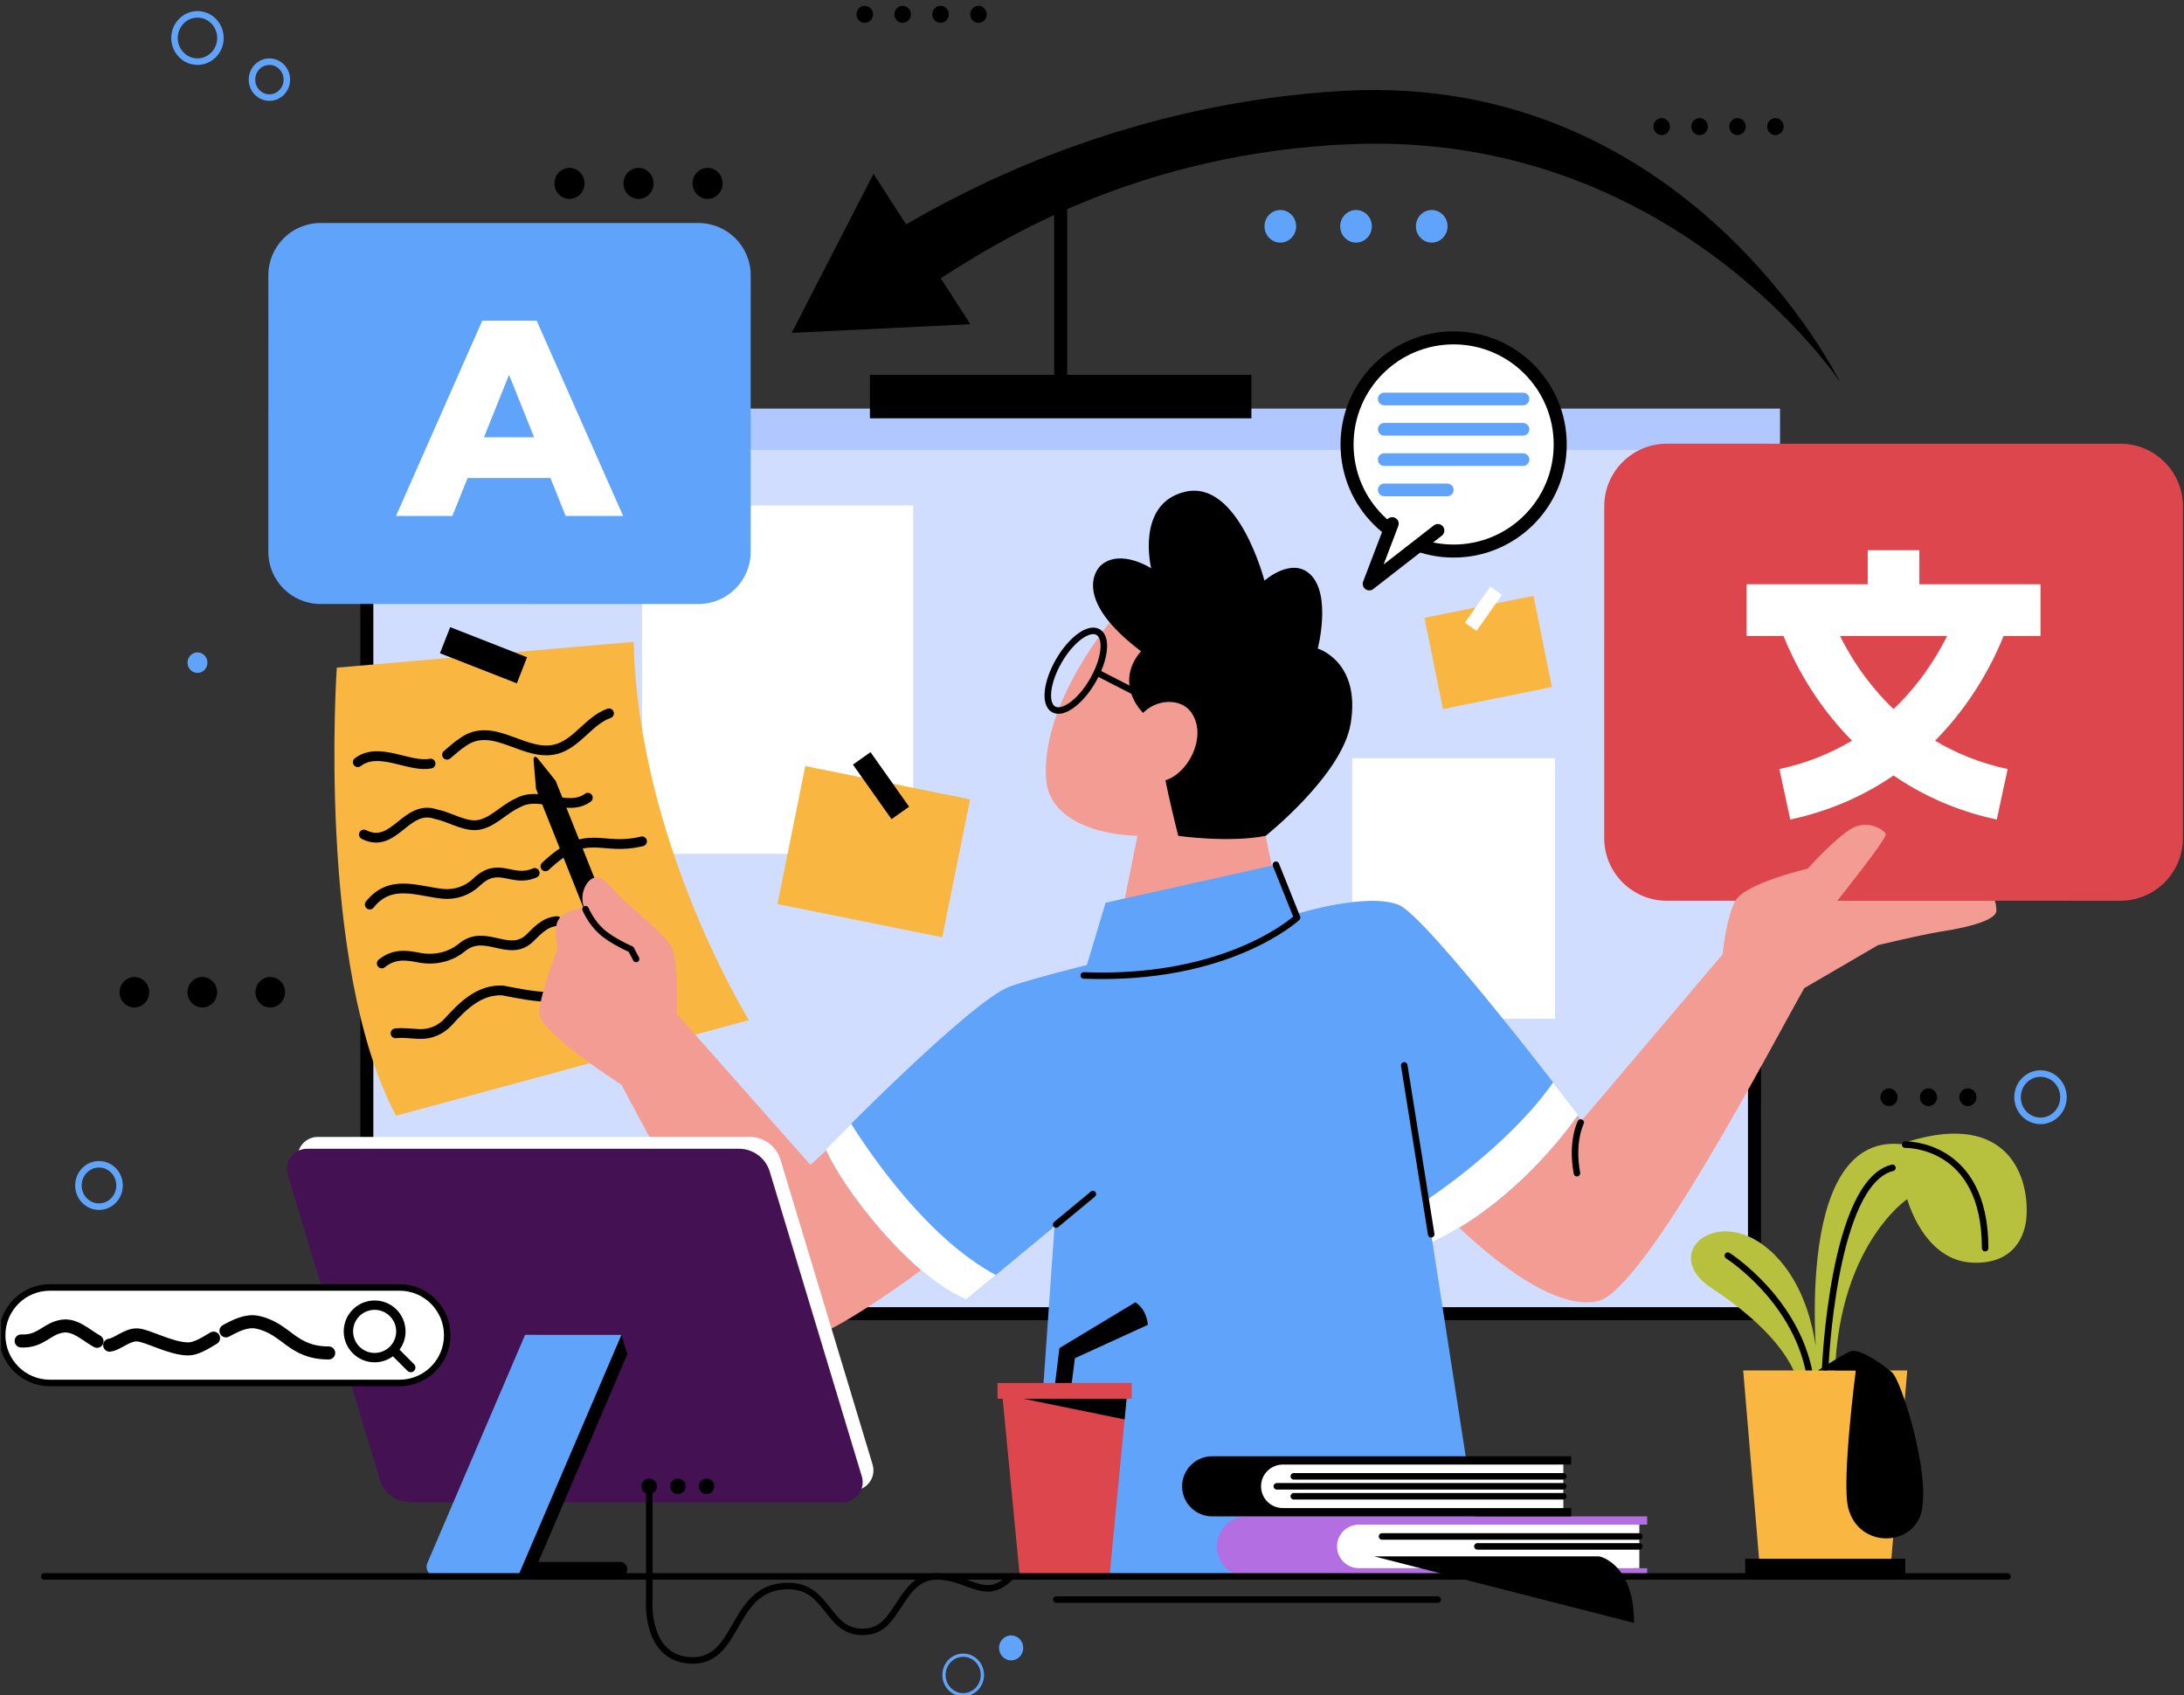 <svg width="335" height="260" viewBox="0 0 335 260" fill="none" xmlns="http://www.w3.org/2000/svg">
<rect x="0" y="0" width="335" height="260" fill="#333333" stroke="none"/>
<g clip-path="url(#clip0_25_492)">
<path d="M269.118 64.155H56.268V201.48H269.118V64.155Z" fill="white"/>
<path opacity="0.6" d="M269.118 64.155H56.268V201.48H269.118V64.155Z" fill="#B0C7FF"/>
<path d="M269.118 64.155H56.268V201.48H269.118V64.155Z" stroke="black" stroke-width="2" stroke-miterlimit="10"/>
<path d="M273.034 62.666H52.348V68.987H273.034V62.666Z" fill="#B0C7FF"/>
<path d="M191.948 57.486H133.434V64.155H191.948V57.486Z" fill="black"/>
<path d="M162.691 60.822V25.748" stroke="black" stroke-width="2" stroke-miterlimit="10"/>
<path d="M140.081 77.519H98.48V130.951H140.081V77.519Z" fill="white"/>
<path d="M238.523 116.291H207.416V156.245H238.523V116.291Z" fill="white"/>
<path d="M51.658 102.401C51.658 102.401 48.502 148.191 60.745 171.117L114.889 156.454C114.889 156.454 97.919 129.202 97.2 98.434L51.658 102.401Z" fill="#F9B741"/>
<path d="M68.571 115.756C69.334 115.135 70.066 114.425 70.887 113.896C75.798 110.252 80.75 116.624 85.826 114.732C88.741 113.646 90.48 110.442 93.414 109.403" stroke="black" stroke-width="1.5" stroke-miterlimit="10" stroke-linecap="round" stroke-linejoin="round"/>
<path d="M54.88 116.893C58.134 114.415 62.804 117.774 66.045 117.109" stroke="black" stroke-width="1.5" stroke-miterlimit="10" stroke-linecap="round" stroke-linejoin="round"/>
<path d="M55.818 127.992C60.526 130.34 62.202 123.268 66.888 124.874C68.894 125.27 70.715 126.525 72.794 126.569C75.313 126.531 77.106 124.155 79.416 123.148C82.8 121.199 87.061 124.608 90.169 122.343" stroke="black" stroke-width="1.5" stroke-miterlimit="10" stroke-linecap="round" stroke-linejoin="round"/>
<path d="M83.662 132.868C90.201 126.696 92.042 130.619 98.48 129.034" stroke="black" stroke-width="1.5" stroke-miterlimit="10" stroke-linecap="round" stroke-linejoin="round"/>
<path d="M56.718 138.73C59.918 134.722 64.094 136.715 67.953 137.085C69.841 137.269 71.723 136.61 73.095 135.298C76.529 132.013 78.481 135.419 82.014 133.882" stroke="black" stroke-width="1.5" stroke-miterlimit="10" stroke-linecap="round" stroke-linejoin="round"/>
<path d="M58.558 147.763C60.444 146.22 62.348 146.489 64.255 146.866C66.578 147.326 69.033 146.819 70.858 145.307C74.407 142.37 78.003 146.866 81.184 143.945C82.179 143.029 83.427 141.41 85.42 141.271" stroke="black" stroke-width="1.5" stroke-miterlimit="10" stroke-linecap="round" stroke-linejoin="round"/>
<path d="M60.669 158.479C61.847 158.342 63.121 158.542 64.363 158.586C66.033 158.646 67.648 157.946 68.77 156.707C71.007 154.23 73.567 151.717 77.112 151.907C81.985 152.842 87.391 154.1 91.592 150.497" stroke="black" stroke-width="1.5" stroke-miterlimit="10" stroke-linecap="round" stroke-linejoin="round"/>
<path d="M69.054 96.183L67.486 100.187L79.277 104.805L80.845 100.802L69.054 96.183Z" fill="black"/>
<path d="M148.801 122.597L123.524 117.493L119.253 138.649L144.53 143.753L148.801 122.597Z" fill="#F9B741"/>
<path d="M133.529 115.356L130.831 117.264L136.747 125.634L139.445 123.726L133.529 115.356Z" fill="black"/>
<path d="M221.328 108.748L238.046 105.373L235.22 91.379L218.502 94.754L221.328 108.748Z" fill="#F9B741"/>
<path d="M224.694 95.5L226.479 96.762L230.393 91.225L228.608 89.963L224.694 95.5Z" fill="white"/>
<path d="M107.139 92.636L49.164 92.632C44.744 92.632 41.157 89.049 41.157 84.626L41.161 42.211C41.161 37.791 44.744 34.204 49.167 34.204L107.143 34.207C111.562 34.207 115.149 37.791 115.149 42.214L115.146 84.629C115.146 89.052 111.559 92.636 107.139 92.636Z" fill="#5FA3FA"/>
<path d="M86.767 79.135H95.584L82.318 49.175H73.973L60.745 79.132H69.391L71.726 73.312H84.432L86.767 79.135ZM74.236 67.064L78.082 57.486L81.925 67.064H74.236Z" fill="white"/>
<path d="M325.227 138.15L255.671 138.147C250.367 138.147 246.067 133.847 246.067 128.54L246.071 77.653C246.071 72.349 250.37 68.049 255.677 68.049L325.233 68.052C330.537 68.052 334.836 72.352 334.836 77.659L334.833 128.546C334.83 133.85 330.531 138.153 325.227 138.15Z" fill="#DD464D"/>
<path d="M312.987 97.534V89.613H294.408V84.385H286.487V89.613H267.907V97.534H273.563C275.02 101.178 278.192 107.654 284.069 113.598C280.926 115.477 277.248 117.02 272.939 117.948L274.605 125.692C280.942 124.329 286.16 121.877 290.444 118.93C294.728 121.877 299.943 124.329 306.283 125.695L307.949 117.951C303.64 117.023 299.962 115.477 296.819 113.601C302.699 107.657 305.871 101.181 307.328 97.537L312.987 97.534ZM290.45 108.747C286.42 104.907 283.813 100.709 282.232 97.534H298.669C297.088 100.709 294.481 104.907 290.45 108.747Z" fill="white"/>
<path d="M85.106 119.605C84.568 118.927 82.613 116.465 82.439 116.269C82.239 116.038 82.02 116.088 82.02 116.088C82.02 116.088 81.827 116.203 81.84 116.507C81.849 116.77 82.125 119.903 82.201 120.765C82.191 120.841 82.195 120.917 82.22 120.984L95.613 154.562C95.778 154.977 96.589 155.044 97.422 154.711C98.255 154.379 98.8 153.773 98.635 153.358L85.243 119.776C85.214 119.71 85.163 119.653 85.106 119.605Z" fill="black"/>
<path d="M172.38 92.87C167.456 98.349 159.532 109.935 160.511 119.843C161.493 129.75 182.3 131.132 192.585 122.393C215.438 102.974 186.204 77.491 172.38 92.87Z" fill="#F39C94"/>
<path d="M175.38 123.683L171.071 145.028L196.827 141.02L191.815 117.169" fill="#F39C94"/>
<path d="M305.963 138.147H281.82C281.82 138.147 289.465 128.591 289.262 127.938C289.059 127.289 286.578 125.701 284.139 127.003C281.699 128.306 277.267 133.226 277.267 133.226C277.267 133.226 267.628 135.463 266.165 138.188C264.938 140.472 264.368 144.975 264.216 146.375L242.614 171.862L238.416 167.347L216.985 181.253C216.985 181.253 234.62 201.762 245.031 199.569C252.246 198.048 271.998 159.869 276.76 151.543L288.052 144.962C288.052 144.962 294.122 143.476 297.481 142.912C298.622 142.722 306.321 141.629 306.229 139.592C306.175 138.438 305.963 138.147 305.963 138.147Z" fill="#F39C94"/>
<path d="M132.41 171.253L124.309 178.652L100.882 152.18L91.83 159.619C91.83 159.619 108.188 192.06 117.364 202.399C118.805 204.021 122.88 206.03 126.536 204.265C136.155 199.623 153.689 185.264 153.689 185.264L132.41 171.253Z" fill="#F39C94"/>
<path d="M103.115 145.485C102.206 143.666 99.003 140.979 96.11 138.448C93.217 135.916 92.758 134.161 91.085 134.646C89.954 134.972 88.75 137.199 89.64 139.29C88.588 139.265 86.497 139.851 85.74 140.938C84.748 142.364 85.505 145.466 85.505 145.466C85.505 145.466 82.888 152.284 82.701 155.259C82.515 158.234 95.331 166.364 95.331 166.364L103.813 155.525C103.813 155.525 104.025 147.303 103.115 145.485Z" fill="#F39C94"/>
<path d="M198.747 140.206C198.747 140.206 209.675 136.787 214.57 138.793C218.952 140.59 242.075 170.971 242.075 170.971C242.075 170.971 233.299 184.136 219.722 190.495L227.681 241.776H157.98L161.753 188.09L148.211 199.306C139.616 195.78 129.185 182.162 126.669 176.259C126.669 176.259 148.747 153.609 154.852 151.321C160.958 149.03 198.747 140.206 198.747 140.206Z" fill="#5FA3FA"/>
<path d="M152.749 195.549L148.211 199.306C139.616 195.78 129.185 182.165 126.669 176.259C126.669 176.259 128.193 174.694 130.554 172.346C133.83 177.539 142.448 190.029 152.749 195.549Z" fill="white"/>
<path d="M242.072 170.971C242.072 170.971 233.296 184.136 219.719 190.495L218.702 184.12C218.702 184.12 218.705 184.117 218.711 184.114C219.133 183.838 231.442 175.74 238.235 165.997C240.561 168.985 242.072 170.971 242.072 170.971Z" fill="white"/>
<path d="M166.236 149.604L169.588 138.451L195.712 132.624L198.956 140.732C198.956 140.732 188.532 150.466 166.236 149.604Z" fill="#5FA3FA"/>
<path d="M195.712 132.624L198.956 140.732C198.956 140.732 188.532 150.466 166.236 149.604" stroke="black" stroke-miterlimit="10" stroke-linecap="round" stroke-linejoin="round"/>
<path d="M175.019 99.882C171.071 104.419 174.338 109.438 177.418 110.876C177.665 116.415 180.735 128.192 180.735 128.192C180.735 128.192 188.453 129.307 194.134 128.192C194.134 128.192 205.832 118.892 207.166 111.035C208.791 101.46 202.134 99.47 202.134 99.47C202.134 99.47 204.241 91.327 201.041 88.153C198.164 85.298 193.95 89.056 193.95 89.056C193.95 89.056 189.964 73.521 181.8 75.419C174.154 77.196 176.572 87.154 176.572 87.154C176.572 87.154 171.882 84.097 168.888 86.686C168.017 87.433 164.605 92.028 175.019 99.882Z" fill="black"/>
<path d="M174.743 110.144C176.369 107.366 181.039 106.599 182.854 109.454C185.845 114.152 180.019 122.099 175.637 119.247C173.967 118.16 172.57 113.861 174.743 110.144Z" fill="#F39C94"/>
<path d="M167.622 104.368C169.51 101.098 169.875 97.774 168.437 96.944C166.999 96.113 164.302 98.091 162.414 101.362C160.526 104.632 160.161 107.956 161.599 108.786C163.037 109.616 165.734 107.639 167.622 104.368Z" stroke="black" stroke-miterlimit="10" stroke-linecap="round" stroke-linejoin="round"/>
<path d="M168.258 103.142L176.198 107.217" stroke="black" stroke-miterlimit="10"/>
<path d="M242.465 172.163C242.465 172.163 240.976 175.055 241.885 179.932" stroke="black" stroke-miterlimit="10" stroke-linecap="round" stroke-linejoin="round"/>
<path d="M219.529 189.297L215.394 163.402" stroke="black" stroke-miterlimit="10" stroke-linecap="round" stroke-linejoin="round"/>
<path d="M89.818 139.439C89.818 139.439 90.588 141.331 92.2 142.82C93.813 144.309 96.788 145.589 96.788 145.589L97.574 147.078" stroke="black" stroke-miterlimit="10" stroke-linecap="round" stroke-linejoin="round"/>
<path d="M162 187.805L167.637 183.135" stroke="black" stroke-miterlimit="10" stroke-linecap="round" stroke-linejoin="round"/>
<path d="M222.97 84.515C231.999 84.515 239.319 77.196 239.319 68.166C239.319 59.137 231.999 51.817 222.97 51.817C213.941 51.817 206.621 59.137 206.621 68.166C206.621 77.196 213.941 84.515 222.97 84.515Z" fill="white" stroke="black" stroke-width="2" stroke-miterlimit="10" stroke-linecap="round" stroke-linejoin="round"/>
<path d="M213.547 80.317L210.027 89.55L220.549 81.366" fill="white"/>
<path d="M213.547 80.317L210.027 89.55L220.549 81.366" stroke="black" stroke-width="2" stroke-miterlimit="10" stroke-linecap="round" stroke-linejoin="round"/>
<path d="M233.612 62.165H212.327C211.792 62.165 211.354 61.731 211.354 61.193C211.354 60.657 211.789 60.22 212.327 60.22H233.609C234.145 60.22 234.582 60.654 234.582 61.193C234.582 61.731 234.148 62.165 233.612 62.165Z" fill="#5FA3FA"/>
<path d="M233.612 66.813H212.327C211.792 66.813 211.354 66.379 211.354 65.841C211.354 65.305 211.789 64.868 212.327 64.868H233.609C234.145 64.868 234.582 65.302 234.582 65.841C234.582 66.379 234.148 66.813 233.612 66.813Z" fill="#5FA3FA"/>
<path d="M233.612 71.462H212.327C211.792 71.462 211.354 71.027 211.354 70.489C211.354 69.953 211.789 69.516 212.327 69.516H233.609C234.145 69.516 234.582 69.95 234.582 70.489C234.582 71.027 234.148 71.462 233.612 71.462Z" fill="#5FA3FA"/>
<path d="M221.997 76.109H212.327C211.792 76.109 211.354 75.675 211.354 75.137C211.354 74.601 211.789 74.164 212.327 74.164H221.997C222.533 74.164 222.97 74.598 222.97 75.137C222.97 75.672 222.536 76.109 221.997 76.109Z" fill="#5FA3FA"/>
<path d="M133.906 2.2C133.906 2.923 133.339 3.506 132.639 3.506C131.939 3.506 131.372 2.919 131.372 2.2C131.372 1.478 131.939 0.895 132.639 0.895C133.339 0.895 133.906 1.481 133.906 2.2Z" fill="black"/>
<path d="M139.723 2.2C139.723 2.923 139.156 3.506 138.456 3.506C137.756 3.506 137.189 2.919 137.189 2.2C137.189 1.478 137.756 0.895 138.456 0.895C139.156 0.895 139.723 1.481 139.723 2.2Z" fill="black"/>
<path d="M145.541 2.2C145.541 2.923 144.973 3.506 144.273 3.506C143.573 3.506 143.006 2.919 143.006 2.2C143.006 1.478 143.573 0.895 144.273 0.895C144.973 0.895 145.541 1.481 145.541 2.2Z" fill="black"/>
<path d="M151.355 2.2C151.355 2.923 150.788 3.506 150.087 3.506C149.387 3.506 148.82 2.919 148.82 2.2C148.82 1.478 149.387 0.895 150.087 0.895C150.788 0.895 151.355 1.481 151.355 2.2Z" fill="black"/>
<path d="M256.146 19.417C256.146 20.14 255.579 20.723 254.879 20.723C254.179 20.723 253.612 20.136 253.612 19.417C253.612 18.695 254.179 18.112 254.879 18.112C255.579 18.112 256.146 18.698 256.146 19.417Z" fill="black"/>
<path d="M261.96 19.417C261.96 20.14 261.393 20.723 260.693 20.723C259.993 20.723 259.426 20.136 259.426 19.417C259.426 18.695 259.993 18.112 260.693 18.112C261.393 18.112 261.96 18.698 261.96 19.417Z" fill="black"/>
<path d="M267.777 19.417C267.777 20.14 267.21 20.723 266.51 20.723C265.81 20.723 265.243 20.136 265.243 19.417C265.243 18.695 265.81 18.112 266.51 18.112C267.21 18.112 267.777 18.698 267.777 19.417Z" fill="black"/>
<path d="M273.595 19.417C273.595 20.14 273.027 20.723 272.327 20.723C271.627 20.723 271.06 20.136 271.06 19.417C271.06 18.695 271.627 18.112 272.327 18.112C273.027 18.112 273.595 18.698 273.595 19.417Z" fill="black"/>
<path d="M89.663 28.127C89.663 29.442 88.63 30.507 87.353 30.507C86.076 30.507 85.043 29.442 85.043 28.127C85.043 26.812 86.076 25.748 87.353 25.748C88.63 25.748 89.663 26.812 89.663 28.127Z" fill="black"/>
<path d="M100.255 28.127C100.255 29.442 99.222 30.507 97.945 30.507C96.668 30.507 95.635 29.442 95.635 28.127C95.635 26.812 96.668 25.748 97.945 25.748C99.222 25.748 100.255 26.812 100.255 28.127Z" fill="black"/>
<path d="M110.847 28.127C110.847 29.442 109.814 30.507 108.537 30.507C107.26 30.507 106.227 29.442 106.227 28.127C106.227 26.812 107.26 25.748 108.537 25.748C109.811 25.748 110.847 26.812 110.847 28.127Z" fill="black"/>
<path d="M22.886 152.18C22.886 153.472 21.869 154.518 20.614 154.518C19.359 154.518 18.342 153.469 18.342 152.18C18.342 150.89 19.359 149.841 20.614 149.841C21.869 149.841 22.886 150.887 22.886 152.18Z" fill="black"/>
<path d="M33.303 152.18C33.303 153.472 32.286 154.518 31.032 154.518C29.777 154.518 28.76 153.469 28.76 152.18C28.76 150.89 29.777 149.841 31.032 149.841C32.286 149.841 33.303 150.887 33.303 152.18Z" fill="black"/>
<path d="M43.724 152.18C43.724 153.472 42.707 154.518 41.452 154.518C40.198 154.518 39.181 153.469 39.181 152.18C39.181 150.89 40.198 149.841 41.452 149.841C42.707 149.841 43.724 150.887 43.724 152.18Z" fill="black"/>
<path d="M291.075 168.278C291.075 169.029 290.485 169.637 289.757 169.637C289.028 169.637 288.438 169.029 288.438 168.278C288.438 167.527 289.028 166.919 289.757 166.919C290.485 166.919 291.075 167.527 291.075 168.278Z" fill="black"/>
<path d="M297.123 168.278C297.123 169.029 296.534 169.637 295.805 169.637C295.076 169.637 294.487 169.029 294.487 168.278C294.487 167.527 295.076 166.919 295.805 166.919C296.53 166.919 297.123 167.527 297.123 168.278Z" fill="black"/>
<path d="M303.168 168.278C303.168 169.029 302.579 169.637 301.85 169.637C301.122 169.637 300.532 169.029 300.532 168.278C300.532 167.527 301.122 166.919 301.85 166.919C302.579 166.919 303.168 167.527 303.168 168.278Z" fill="black"/>
<path d="M12.027 181.814C12.027 180.02 13.441 178.563 15.183 178.563C16.926 178.563 18.339 180.017 18.339 181.814C18.339 183.607 16.926 185.064 15.183 185.064C13.441 185.064 12.027 183.61 12.027 181.814Z" stroke="#5FA3FA" stroke-miterlimit="10"/>
<path d="M41.325 14.966C42.802 14.966 44 13.733 44 12.212C44 10.692 42.802 9.459 41.325 9.459C39.849 9.459 38.651 10.692 38.651 12.212C38.651 13.733 39.849 14.966 41.325 14.966Z" stroke="#5FA3FA" stroke-miterlimit="10"/>
<path d="M153.237 252.735C153.237 251.677 154.07 250.818 155.096 250.818C156.123 250.818 156.956 251.677 156.956 252.735C156.956 253.793 156.123 254.652 155.096 254.652C154.07 254.652 153.237 253.793 153.237 252.735Z" fill="#5FA3FA"/>
<path d="M144.796 256.886C144.796 255.21 146.114 253.854 147.743 253.854C149.371 253.854 150.689 255.213 150.689 256.886C150.689 258.562 149.371 259.921 147.743 259.921C146.114 259.921 144.796 258.562 144.796 256.886Z" stroke="#5FA3FA" stroke-width="0.5" stroke-miterlimit="10"/>
<path d="M28.76 101.628C28.76 100.756 29.444 100.053 30.29 100.053C31.136 100.053 31.82 100.76 31.82 101.628C31.82 102.499 31.136 103.202 30.29 103.202C29.444 103.206 28.76 102.499 28.76 101.628Z" fill="#5FA3FA"/>
<path d="M312.99 171.906C314.936 171.906 316.514 170.282 316.514 168.278C316.514 166.275 314.936 164.65 312.99 164.65C311.044 164.65 309.467 166.275 309.467 168.278C309.467 170.282 311.044 171.906 312.99 171.906Z" stroke="#5FA3FA" stroke-miterlimit="10"/>
<path d="M26.767 5.828C26.767 3.826 28.345 2.2 30.29 2.2C32.236 2.2 33.813 3.826 33.813 5.828C33.813 7.83 32.236 9.456 30.29 9.456C28.345 9.456 26.767 7.834 26.767 5.828Z" stroke="#5FA3FA" stroke-miterlimit="10"/>
<path d="M196.387 37.208C197.727 37.208 198.814 36.089 198.814 34.708C198.814 33.327 197.727 32.208 196.387 32.208C195.047 32.208 193.96 33.327 193.96 34.708C193.96 36.089 195.047 37.208 196.387 37.208Z" fill="#5FA3FA"/>
<path d="M207.999 37.208C209.34 37.208 210.426 36.089 210.426 34.708C210.426 33.327 209.34 32.208 207.999 32.208C206.659 32.208 205.572 33.327 205.572 34.708C205.572 36.089 206.659 37.208 207.999 37.208Z" fill="#5FA3FA"/>
<path d="M219.611 37.208C220.952 37.208 222.038 36.089 222.038 34.708C222.038 33.327 220.952 32.208 219.611 32.208C218.271 32.208 217.184 33.327 217.184 34.708C217.184 36.089 218.271 37.208 219.611 37.208Z" fill="#5FA3FA"/>
<path d="M250.459 233.832V240.508H252.652V241.779H191.261C188.716 241.779 186.654 239.716 186.654 237.172C186.654 234.628 188.716 232.562 191.261 232.562H252.655V233.832H250.459Z" fill="#B36EE1"/>
<path d="M251.454 240.505H208.421C206.577 240.505 205.084 239.009 205.084 237.169C205.084 235.325 206.58 233.832 208.421 233.832H251.454V240.505Z" fill="white"/>
<path d="M211.985 235.641H251.454" stroke="black" stroke-miterlimit="10" stroke-linecap="round" stroke-linejoin="round"/>
<path d="M226.614 237.169H251.454" stroke="black" stroke-miterlimit="10" stroke-linecap="round" stroke-linejoin="round"/>
<path d="M238.806 224.615V231.291H240.998V232.562H185.928C183.384 232.562 181.321 230.499 181.321 227.955C181.321 225.411 183.384 223.345 185.928 223.345H240.998V224.615H238.806Z" fill="black"/>
<path d="M239.797 231.291H196.767C194.923 231.291 193.431 229.796 193.431 227.955C193.431 226.111 194.926 224.619 196.767 224.619H239.797V231.291Z" fill="white"/>
<path d="M198.45 226.425H239.797" stroke="black" stroke-miterlimit="10" stroke-linecap="round" stroke-linejoin="round"/>
<path d="M198.45 229.482H239.797" stroke="black" stroke-miterlimit="10" stroke-linecap="round" stroke-linejoin="round"/>
<path d="M195.848 227.955H239.797" stroke="black" stroke-miterlimit="10" stroke-linecap="round" stroke-linejoin="round"/>
<path d="M210.787 238.699H245.294C245.294 238.699 250.646 239.691 250.646 248.908L210.787 238.699Z" fill="black"/>
<path d="M64.619 228.589H130.89C132.959 228.589 134.441 226.593 133.843 224.612L119.721 177.866C119.094 175.791 117.18 174.368 115.013 174.368H48.746C46.677 174.368 45.194 176.364 45.793 178.344L59.914 225.091C60.538 227.169 62.452 228.589 64.619 228.589Z" fill="white"/>
<path d="M62.969 230.407H129.239C131.308 230.407 132.791 228.411 132.192 226.431L118.07 179.684C117.443 177.609 115.529 176.187 113.362 176.187H47.092C45.023 176.187 43.54 178.183 44.139 180.163L58.261 226.909C58.885 228.988 60.798 230.407 62.969 230.407Z" fill="#441153"/>
<path d="M95.106 241.776H78.44V239.545H95.106C95.721 239.545 96.221 240.046 96.221 240.66C96.221 241.278 95.724 241.776 95.106 241.776Z" fill="black"/>
<path d="M81.628 241.779H69.543C68.479 241.779 67.763 240.689 68.181 239.71L83.164 204.731H95.318L96.221 207.719L81.628 241.779Z" fill="black"/>
<path d="M79.451 241.776L95.321 204.728H80.541L65.557 239.71C65.139 240.689 65.855 241.776 66.92 241.776H79.451Z" fill="#5FA3FA"/>
<path d="M99.595 227.955V245.331C99.595 245.331 98.892 254.259 105.847 254.652C113.603 255.089 111.958 243.246 120.884 243.246C127.439 243.246 126.72 250.967 133.114 250.229C137.949 249.671 138.072 241.776 143.693 241.776C148.671 241.776 151.133 245.888 155.099 241.776" stroke="black" stroke-miterlimit="10" stroke-linecap="round" stroke-linejoin="round"/>
<path d="M99.576 229.143C100.233 229.143 100.764 228.611 100.764 227.955C100.764 227.299 100.233 226.767 99.576 226.767C98.92 226.767 98.388 227.299 98.388 227.955C98.388 228.611 98.92 229.143 99.576 229.143Z" fill="black"/>
<path d="M103.977 229.143C104.633 229.143 105.165 228.611 105.165 227.955C105.165 227.299 104.633 226.767 103.977 226.767C103.321 226.767 102.789 227.299 102.789 227.955C102.789 228.611 103.321 229.143 103.977 229.143Z" fill="black"/>
<path d="M108.378 229.143C109.034 229.143 109.566 228.611 109.566 227.955C109.566 227.299 109.034 226.767 108.378 226.767C107.722 226.767 107.19 227.299 107.19 227.955C107.19 228.611 107.722 229.143 108.378 229.143Z" fill="black"/>
<path d="M159.196 233.95L162.501 206.755L174.154 199.731C174.154 199.731 175.817 200.618 176.074 203.185L164.877 208.305L161.598 233.946H159.196V233.95Z" fill="black"/>
<path d="M170.184 241.779H156.421L153.693 213.387H172.912L170.184 241.779Z" fill="#DD464D"/>
<path d="M173.593 212.104H153.011V214.521H173.593V212.104Z" fill="#DD464D"/>
<path d="M156.959 214.521L172.497 217.696L172.801 214.521H156.959Z" fill="black"/>
<path d="M275.898 212.661C275.898 212.661 275.569 206.131 262.508 197.535C253.966 191.911 264.657 183.566 273.088 193.404C279.123 200.444 278.873 211.093 278.873 211.093C278.873 211.093 274.491 173.899 291.518 175.47C307.224 170.014 311.295 179.612 310.839 186.63C310.652 189.481 308.96 193.904 302.595 193.654C295.029 193.359 292.551 183.902 292.551 183.902C292.551 183.902 281.351 191.423 281.433 212.664" fill="#B8C13E"/>
<path d="M279.969 209.768C279.969 209.768 281.148 181.335 290.279 179.104" stroke="black" stroke-miterlimit="10" stroke-linecap="round" stroke-linejoin="round"/>
<path d="M292.222 175.55C292.222 175.55 304.496 175.22 304.496 191.42" stroke="black" stroke-miterlimit="10" stroke-linecap="round" stroke-linejoin="round"/>
<path d="M265.027 192.577C265.027 192.577 276 199.519 277.736 211.733" stroke="black" stroke-miterlimit="10" stroke-linecap="round" stroke-linejoin="round"/>
<path d="M289.886 241.775H270.049L267.385 210.183H292.551L289.886 241.775Z" fill="#F9B741"/>
<path d="M278.861 210.183C278.861 210.183 282.232 207.981 283.718 207.3C285.207 206.619 288.771 209.284 290.197 210.462C291.623 211.641 296.147 225.981 294.722 231.881C293.423 237.254 285.112 237.52 283.502 231.291C282.444 227.201 284.659 210.183 284.659 210.183H278.861Z" fill="black"/>
<path d="M292.244 239.07H267.695V241.779H292.244V239.07Z" fill="black"/>
<path d="M206.139 13.936C172.478 15.809 147.819 29.287 138.985 34.416L133.985 26.654L121.435 51.054L148.842 49.723L144.305 42.677C153.214 36.97 174.588 23.397 207.416 22.101C256.777 20.152 282.232 58.585 282.232 58.585C282.232 58.585 258.975 10.996 206.139 13.936Z" fill="black"/>
<path d="M61.277 212.104H7.655C3.609 212.104 0.33 208.824 0.33 204.778C0.33 200.732 3.609 197.453 7.655 197.453H61.277C65.323 197.453 68.602 200.732 68.602 204.778C68.602 208.824 65.323 212.104 61.277 212.104Z" fill="white" stroke="black" stroke-miterlimit="10" stroke-linecap="round" stroke-linejoin="round"/>
<path d="M63.514 209.227L61.283 206.996C61.863 206.21 62.208 205.244 62.208 204.195C62.208 201.578 60.079 199.452 57.465 199.452C54.848 199.452 52.722 201.581 52.722 204.195C52.722 206.812 54.851 208.938 57.465 208.938C58.514 208.938 59.48 208.593 60.266 208.013L62.497 210.244C62.636 210.383 62.82 210.456 63.007 210.456C63.194 210.456 63.374 210.386 63.517 210.244C63.796 209.962 63.796 209.505 63.514 209.227ZM54.161 204.192C54.161 202.37 55.643 200.887 57.465 200.887C59.287 200.887 60.77 202.37 60.77 204.192C60.77 206.014 59.287 207.497 57.465 207.497C55.64 207.5 54.161 206.017 54.161 204.192Z" fill="black"/>
<path d="M34.659 204.113C36.18 203.283 37.837 202.437 39.507 202.798C44.006 203.767 44.747 207.5 50.419 207.5" fill="white"/>
<path d="M34.659 204.113C36.18 203.283 37.837 202.437 39.507 202.798C44.006 203.767 44.747 207.5 50.419 207.5" stroke="black" stroke-width="2" stroke-miterlimit="10" stroke-linecap="round" stroke-linejoin="round"/>
<path d="M16.818 206.305C18.012 206.172 19.505 204.652 21.073 204.734C22.641 204.816 26.114 206.841 28.842 206.882C29.983 206.898 31.304 206.115 32.758 205.228" fill="white"/>
<path d="M16.818 206.305C18.012 206.172 19.505 204.652 21.073 204.734C22.641 204.816 26.114 206.841 28.842 206.882C29.983 206.898 31.304 206.115 32.758 205.228" stroke="black" stroke-width="2" stroke-miterlimit="10" stroke-linecap="round" stroke-linejoin="round"/>
<path d="M3.245 205.659C6.324 205.811 7.123 203.726 9.626 203.384C11.571 203.118 13.269 204.823 14.885 205.716" fill="white"/>
<path d="M3.245 205.659C6.324 205.811 7.123 203.726 9.626 203.384C11.571 203.118 13.269 204.823 14.885 205.716" stroke="black" stroke-width="2" stroke-miterlimit="10" stroke-linecap="round" stroke-linejoin="round"/>
<path d="M6.777 241.775H307.927" stroke="black" stroke-miterlimit="10" stroke-linecap="round" stroke-linejoin="round"/>
<path d="M162.01 245.33H220.521" stroke="black" stroke-miterlimit="10" stroke-linecap="round" stroke-linejoin="round"/>
</g>
<defs>
<clipPath id="clip0_25_492">
<rect width="334.662" height="259.105" fill="white" transform="translate(0.171 0.895)"/>
</clipPath>
</defs>
</svg>
